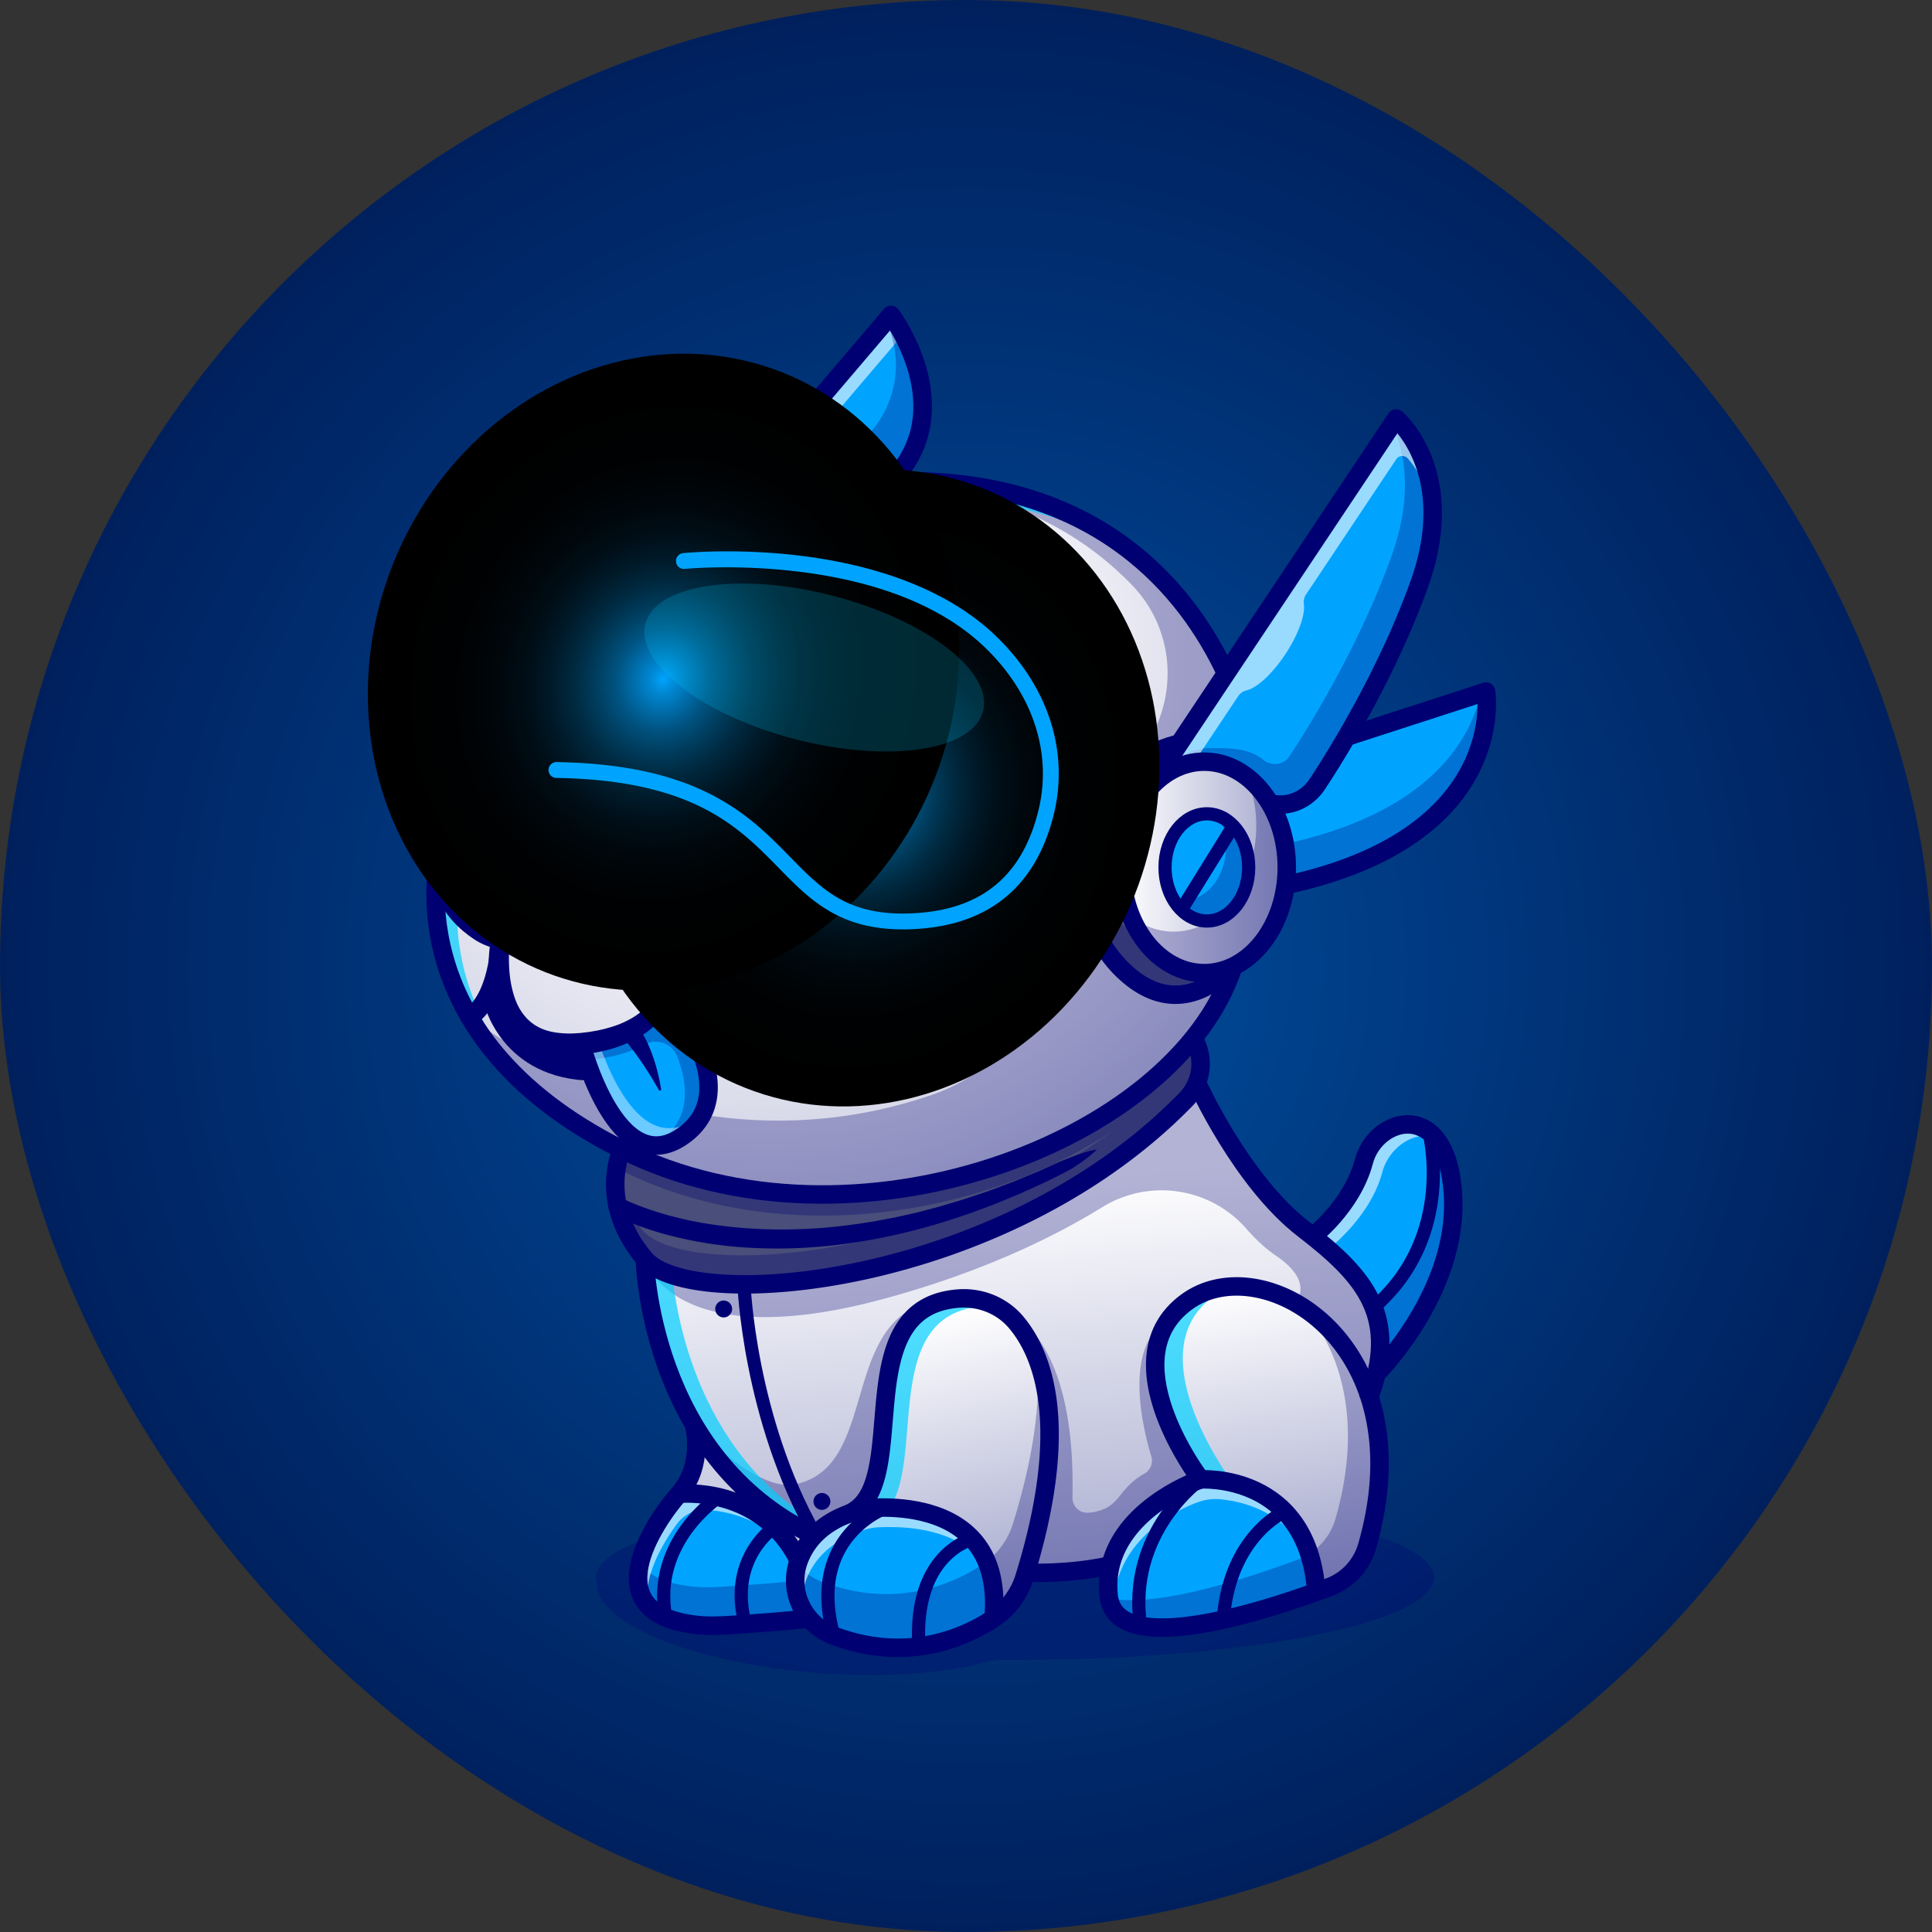 <svg xmlns="http://www.w3.org/2000/svg" xmlns:xlink="http://www.w3.org/1999/xlink" viewBox="0 0 4000 4000"><rect x="0" y="0" width="4000" height="4000" fill="#333333" stroke="none"/><defs><style>.cls-1{isolation:isolate;}.cls-2{fill:url(#Degradado_sin_nombre_19);}.cls-18,.cls-3{fill:#000072;}.cls-3{opacity:0.3;}.cls-4{fill:#494e7a;}.cls-5{fill:url(#linear-gradient);}.cls-6{fill:url(#radial-gradient);}.cls-7{fill:url(#linear-gradient-2);}.cls-8{fill:url(#linear-gradient-3);}.cls-9{fill:url(#linear-gradient-4);}.cls-10{fill:url(#linear-gradient-5);}.cls-11{fill:#00a4ff;}.cls-12,.cls-17{fill:#fff;}.cls-12,.cls-16{opacity:0.6;}.cls-13,.cls-15,.cls-17{opacity:0.7;}.cls-14,.cls-15,.cls-28{fill:#00cfff;}.cls-19,.cls-20,.cls-21,.cls-22,.cls-23,.cls-24{fill:none;}.cls-19{stroke:#00cfff;stroke-width:21.85px;}.cls-19,.cls-23,.cls-24{stroke-miterlimit:10;}.cls-20,.cls-21,.cls-22,.cls-23,.cls-24{stroke:#000072;}.cls-20,.cls-21,.cls-22{stroke-linejoin:round;}.cls-20,.cls-23,.cls-24{stroke-width:38.24px;}.cls-21{stroke-width:27.31px;}.cls-22{stroke-width:38.5px;}.cls-23{stroke-linecap:round;}.cls-25,.cls-27{mix-blend-mode:screen;}.cls-26{fill:url(#radial-gradient-2);}.cls-27{fill:url(#radial-gradient-3);}.cls-28{opacity:0.2;}</style><radialGradient id="Degradado_sin_nombre_19" cx="2000" cy="2000" r="2000" gradientUnits="userSpaceOnUse"><stop offset="0" stop-color="#0051a2"/><stop offset="1" stop-color="#00205d"/></radialGradient><linearGradient id="linear-gradient" x1="2322.28" y1="1795.88" x2="2664.14" y2="1795.88" gradientUnits="userSpaceOnUse"><stop offset="0" stop-color="#fff"/><stop offset="1" stop-color="#a3a7cc"/></linearGradient><radialGradient id="radial-gradient" cx="1587.76" cy="1345.77" r="1487.91" gradientUnits="userSpaceOnUse"><stop offset="0" stop-color="#fff"/><stop offset="0.21" stop-color="#fbfbfd"/><stop offset="0.42" stop-color="#eff0f6"/><stop offset="0.63" stop-color="#dcddeb"/><stop offset="0.83" stop-color="#c0c3dc"/><stop offset="1" stop-color="#a3a7cc"/></radialGradient><linearGradient id="linear-gradient-2" x1="2580.97" y1="2659.57" x2="2682.81" y2="3270.62" xlink:href="#linear-gradient"/><linearGradient id="linear-gradient-3" x1="1911.56" y1="2727.14" x2="2037.98" y2="3327.65" xlink:href="#linear-gradient"/><linearGradient id="linear-gradient-4" x1="2076.24" y1="2451.22" x2="2149.98" y2="3336.19" xlink:href="#linear-gradient"/><linearGradient id="linear-gradient-5" x1="1438.89" y1="2442.23" x2="1610.97" y2="3558.97" xlink:href="#linear-gradient"/><radialGradient id="radial-gradient-2" cx="9216.63" cy="3735.51" r="694.34" gradientTransform="matrix(0.96, 0, 0, 0.87, -7073.58, -1612.64)" gradientUnits="userSpaceOnUse"><stop offset="0" stop-color="#00a4ff"/><stop offset="0.04" stop-color="#008ad6"/><stop offset="0.1" stop-color="#006daa"/><stop offset="0.16" stop-color="#005381"/><stop offset="0.23" stop-color="#003d5e"/><stop offset="0.3" stop-color="#002a41"/><stop offset="0.38" stop-color="#001a29"/><stop offset="0.46" stop-color="#000e17"/><stop offset="0.57" stop-color="#00060a"/><stop offset="0.71" stop-color="#000102"/><stop offset="1"/></radialGradient><radialGradient id="radial-gradient-3" cx="9291.13" cy="3190.25" r="694.34" gradientTransform="matrix(0.96, 0, 0, 0.87, -7559.78, -1378.89)" xlink:href="#radial-gradient-2"/></defs><g class="cls-1"><g id="Layer_1" data-name="Layer 1"><rect class="cls-2" width="4000" height="4000" rx="2000"/><path class="cls-3" d="M2101.53,3096.19c-479.16,0-867.6,76.2-867.6,170.18a35.68,35.68,0,0,0,2.15,11.92c-1.94,82.87,200.91,165.42,456.88,185.21,136.38,10.54,260.6,1.17,348.55-22.32a136.82,136.82,0,0,1,36.06-4.7q11.94.08,24,.07c479.16,0,867.59-76.19,867.59-170.18S2580.69,3096.19,2101.53,3096.19Z"/><path class="cls-4" d="M2553.52,2000.73c-95.16,93.2-174.65,59.49-227.58,9-51.62-49.28-79.65-118-81.56-189.45-6.44-241.4,192.51-279.69,197-280.57l-61.62,92.38.06.05c-35.35,40-57.58,98.55-57.58,163.72,0,120.89,76.53,218.89,170.93,218.89A137.69,137.69,0,0,0,2553.52,2000.73Z"/><path class="cls-4" d="M2478.13,2241.31a105.62,105.62,0,0,1-22.45,34.58c-266.85,274.67-668.8,383.76-915.34,383.22-101.61-.22-176.72-19.07-205.23-52.61-99.86-117.67-47.59-226.49-47.59-226.49,408.89,204.47,959.48,47.15,1183.13-230.47l0,.05A100.8,100.8,0,0,1,2480,2169,102.31,102.31,0,0,1,2478.13,2241.31Z"/><path class="cls-5" d="M2629.12,1663.14c-31.24-52.39-80.52-86.15-135.91-86.15-43.54,0-83.25,20.87-113.35,55.17-35.35,40-57.58,98.55-57.58,163.72,0,120.89,76.53,218.89,170.93,218.89a137.69,137.69,0,0,0,60.31-14c56.05-27,98-90.68,108.22-168.19a278.71,278.71,0,0,0,2.4-36.66C2664.14,1746,2651.08,1700,2629.12,1663.14Zm-130.45,243.69c-19.94,0-38.29-8.63-52.88-23.11-20.54-20.32-33.76-52.11-33.76-87.84,0-61.29,38.79-111,86.64-111,20.82,0,39.83,9.34,54.85,25v.06c19.39,20.32,31.79,51.24,31.79,85.87C2585.31,1857.12,2546.53,1906.83,2498.67,1906.83Z"/><path class="cls-6" d="M2325.94,2009.75c-51.62-49.28-79.65-118-81.56-189.45-5.35-200.54,131-260.9,179.94-276.09.77-.22,1.53-.43,2.24-.65a.64.64,0,0,1,.44-.17c6.72-2,11.47-3.06,13.44-3.44.33,0,.66-.16,1-.22l98.5-147.66-4-2.67c-76.21-161.21-257.41-396.11-665.47-393.05-8.69.06-17.27.22-25.73.55-232,8-376.33,99.26-473.57,211.19l-5.52,6.45c-147.6,174.2-184.69,394.84-261.94,430.3-129.9,59.7-193.11,120.61-193.11,120.61s-43.31,161.65,61.68,340.28a0,0,0,0,0,.05.05c55,93.69,150.89,192.07,315.2,274.23,408.89,204.47,959.48,47.15,1183.13-230.47,37.64-46.6,65.93-96.58,82.87-148.81C2458.36,2093.93,2378.87,2060.22,2325.94,2009.75Zm-912,342.13c-85,59.93-145.63-28-179.45-103.41a609.37,609.37,0,0,1-31.25-87.4c110.57-11.75,157.33-59.71,176.45-104.51,0,0,127.83,148.37,74.24,251C1445.45,2323.75,1432.56,2338.77,1413.93,2351.88Z"/><path class="cls-7" d="M2830.48,3201.18a128,128,0,0,1-77.95,84.56c-8.42,3.17-17.54,6.5-27.26,10-5.68-79.11-32.12-131.44-65.56-166-71.18-73.8-174-66.7-174-66.7S2293.6,2812,2458.68,2694.29c111.55-79.49,312.09-2.63,376.72,198.08C2862.11,2975,2865.66,3078.76,2830.48,3201.18Z"/><path class="cls-8" d="M2123.93,3256c-1,3.22-2,6.56-3,9.83a157.27,157.27,0,0,1-63.86,85.06c7.05-77.9-12.34-129.85-43.86-164.32-48-52.55-124.34-64.35-178-65.33-35.18-.61-60.58,3.44-62,3.66,108.49-79.71-15.24-420.47,212.17-436.48,44.74-3.11,88.83,14.53,117.89,48.67C2157.91,2801.41,2217.78,2946.61,2123.93,3256Z"/><path class="cls-9" d="M2849.82,2844.18a428.39,428.39,0,0,1-14.42,48.19c-29.61-92-87.79-158-152.85-194.81-76.92-43.53-163.45-46.32-223.87-3.27a166.24,166.24,0,0,0-37,35.67c-94.23,126.19,64.08,333.06,64.08,333.06a.25.25,0,0,1-.17.06c-5.19,1.8-156.51,55.33-186.17,177.86-90,19.83-175.46,15.08-175.46,15.08,93.85-309.41,34-454.61-20.65-518.91-29-34-72.77-51.62-117.34-48.72a2.19,2.19,0,0,0-.55.05c-227.41,16-103.68,356.77-212.17,436.48h-.06a79,79,0,0,1-18.57,10.1c-28.84,11-50.53,25.73-66.7,42.17-.66.71-1.37,1.37-2,2.08-118.54-56.16-197-141.7-249-229.71a.75.75,0,0,0-.11-.16c-98.66-167.11-101.66-342.9-101.66-342.9a.19.19,0,0,0,.05.11c28.62,33.49,103.68,52.28,205.18,52.5,246.54.54,648.49-108.55,915.34-383.22a105.62,105.62,0,0,0,22.45-34.58S2569.31,2445,2699.21,2545c6.34,4.87,12.56,9.73,18.57,14.53,60.2,48,105,93,126.19,147.44C2859.27,2746.29,2862.27,2790.49,2849.82,2844.18Z"/><path class="cls-10" d="M1685.87,3179.27a150.94,150.94,0,0,0-32.07,51.84c-14.2-28.62-31.41-51.4-50.09-69.49-36.93-35.89-79.59-53.48-115.81-61.94-46.33-10.87-82.16-6.78-82.16-6.78,53.86-60.91,31-143.5,31-143.5C1488.72,3037.46,1567.27,3123.06,1685.87,3179.27Z"/><path class="cls-11" d="M2938,1210.55c-44,122-103.35,234.9-150.06,314.87-25.73,44.14-47.58,78.28-60.86,98.38a94.16,94.16,0,0,1-44.9,36.22,86.34,86.34,0,0,1-33.49,5.79,90.34,90.34,0,0,1-19.61-2.67c-31.24-52.39-80.52-86.15-135.91-86.15-43.54,0-83.25,20.87-113.35,55.17l-.06-.05,55.34-82.93,6.28-9.45,98.5-147.66,350.7-525.68S3022.33,977,2938,1210.55Z"/><path class="cls-11" d="M2661.74,1832.54a278.71,278.71,0,0,0,2.4-36.66c0-49.87-13.06-95.92-35-132.74a90.34,90.34,0,0,0,19.61,2.67c31.52.88,61-15.67,78.39-42,13.28-20.1,35.13-54.24,60.86-98.38l288.76-93.63S3126.34,1732.84,2661.74,1832.54Z"/><path class="cls-11" d="M2585.31,1795.88c0,61.24-38.78,110.95-86.64,110.95-19.94,0-38.29-8.63-52.88-23.11-20.54-20.32-33.76-52.11-33.76-87.84,0-61.29,38.79-111,86.64-111,20.82,0,39.83,9.34,54.85,25v.06C2572.91,1730.33,2585.31,1761.25,2585.31,1795.88Z"/><path class="cls-11" d="M1844.73,996.9c-232,8-376.33,99.26-473.57,211.19L1844.73,652.2S1992.22,847.6,1844.73,996.9Z"/><path class="cls-12" d="M1550.36,1067.08l319.13-374.61c-13.32-25.1-24.76-40.27-24.76-40.27l-473.57,555.89C1418.28,1153.85,1476.51,1104.49,1550.36,1067.08Z"/><path class="cls-11" d="M1413.93,2351.88c-137,96.58-210.7-190.81-210.7-190.81,110.57-11.75,157.33-59.71,176.45-104.51C1379.68,2056.56,1550.88,2255.3,1413.93,2351.88Z"/><path class="cls-11" d="M2725.27,3295.74c-52.83,19.06-123.68,42.22-192.62,57.52-64.13,14.26-126.63,21.69-171.42,12.56v-.05c-37.15-7.49-62.17-26.39-65.83-62.17a183.79,183.79,0,0,1,4-62.66c29.66-122.53,181-176.06,186.17-177.86a.25.25,0,0,0,.17-.06s102.8-7.1,174,66.7C2693.15,3164.3,2719.59,3216.63,2725.27,3295.74Z"/><path class="cls-11" d="M2057.06,3350.91c-35.12,23.05-88.06,49.44-154.59,57.85-51.35,6.56-110.73,2.4-176.29-22.23a123.09,123.09,0,0,1-50.74-35.62c-27.43-32.18-37.37-77.41-21.64-119.8a150.94,150.94,0,0,1,32.07-51.84c.65-.71,1.36-1.37,2-2.08,16.17-16.44,37.86-31.13,66.7-42.17a79,79,0,0,0,18.57-10.1h.06c1.42-.22,26.82-4.27,62-3.66,53.64,1,130,12.78,178,65.33C2044.72,3221.06,2064.11,3273,2057.06,3350.91Z"/><path class="cls-11" d="M1675.44,3350.91c-36.71,4.26-92,8.58-132.53,11.42-9,.65-17.26,1.2-24.42,1.69-25.67,1.75-51.51,3-77,.11-25.79-2.9-46.6-8.19-63.21-15.35-122-52.44-17.48-205.13,27.48-255.88,0,0,35.83-4.09,82.16,6.78,36.22,8.46,78.88,26.05,115.81,61.94,18.68,18.09,35.89,40.87,50.09,69.49C1638.07,3273.5,1648,3318.73,1675.44,3350.91Z"/><path class="cls-11" d="M2725.27,3295.74c-52.83,19.06-123.68,42.22-192.62,57.52-64.13,14.26-126.63,21.69-171.42,12.56v-.05c-37.15-7.49-62.17-26.39-65.83-62.17a183.79,183.79,0,0,1,4-62.66c29.66-122.53,181-176.06,186.17-177.86a.25.25,0,0,0,.17-.06s102.8-7.1,174,66.7C2693.15,3164.3,2719.59,3216.63,2725.27,3295.74Z"/><path class="cls-11" d="M2849.82,2844.18c12.45-53.69,9.45-97.89-5.85-137.17-21.14-54.46-66-99.47-126.19-147.44,0,0,81.56-62.38,106.14-155.25,16.17-61,85.39-99.31,134.44-61.13,25.62,19.89,45.73,60.64,49.93,129.91C3020.47,2673.47,2852.33,2841.67,2849.82,2844.18Z"/><path class="cls-3" d="M2553.52,2000.73c-16.94,52.23-45.23,102.21-82.87,148.81C2247,2427.16,1696.41,2584.48,1287.52,2380c-164.31-82.16-260.19-180.54-315.2-274.23,3.06,2.46,101.83,81.34,262.16,142.69,33.82,75.39,94.45,163.34,179.45,103.41,18.63-13.11,31.52-28.13,40-44.3,138.69,22.05,299.57,18.72,472-39.43,156.82-52.9,263.6-200.06,265.83-365.55,1.88-140.12,46.3-306.13,232.61-358.39-48.89,15.19-185.29,75.55-179.94,276.09,1.91,71.4,29.94,140.17,81.56,189.45C2378.87,2060.22,2458.36,2093.93,2553.52,2000.73Z"/><path class="cls-3" d="M2538.45,1394.27l-96.85,145.2-.58.37a137.76,137.76,0,0,0-14,3.55.64.64,0,0,0-.44.17c-.71.22-1.47.43-2.24.65a264.54,264.54,0,0,0-79.75,41.08c1.75-2.4,25.51-40,25.84-40.09h0c70.81-103.06,61-242.34-25.51-332.59-109.12-113.79-281.16-212.78-545.46-210.79-8.69,0-17.26.21-25.73.54-.55,0-1,.06-1.58.06,23.21-2.73,47.36-4.65,72.6-5.52,8.46-.33,17-.49,25.73-.55,408.06-3.06,589.26,231.84,665.47,393.05Z"/><path class="cls-3" d="M2484.71,2216.38c.17-1.26.31-2.52.44-3.79.16-1.55.27-3.11.35-4.67.07-1.15.15-2.31.17-3.46,0-2.6,0-5.19-.11-7.79,0-.66-.13-1.32-.18-2-.16-2.12-.37-4.25-.67-6.37-.13-.95-.3-1.9-.46-2.85-.33-1.94-.72-3.86-1.16-5.78-.2-.86-.38-1.72-.61-2.58-.7-2.72-1.49-5.43-2.44-8.11-.62-1.75-1.31-3.5-2-5.24h0a100.64,100.64,0,0,0-7.3-14.16l0-.05C2247,2427.16,1696.41,2584.48,1287.52,2380c0,0-11.33,23.74-13.33,60.95l0-.13c0,.56,0,1.16-.06,1.73-.07,1.44-.11,2.89-.15,4.37s0,3-.06,4.47,0,3,0,4.47.09,3.23.16,4.87.12,3,.22,4.49c.11,1.78.27,3.6.44,5.43.1,1.15.15,2.26.27,3.42a1,1,0,0,0,0-.17c4,38.23,19.4,84.66,60.08,132.59,28.51,33.54,103.62,52.39,205.23,52.61,246.54.54,648.49-108.55,915.34-383.22a106.48,106.48,0,0,0,27.63-51.44h0c.25-1.16.43-2.34.64-3.51C2484.23,2219.42,2484.5,2217.9,2484.71,2216.38ZM1534.88,2599c-101.61-.22-176.72-19.07-205.24-52.61-27-31.83-42.85-63-51.64-91.55,4-19.58,9.52-31.14,9.52-31.14,329.29,164.66,750.44,94.65,1018.76-83.83C2053.19,2523.79,1740.18,2599.47,1534.88,2599Z"/><path class="cls-3" d="M1985.39,2688.44c-227.41,16-103.68,356.77-212.17,436.48h-.06a79,79,0,0,1-18.57,10.1c-28.84,11-50.53,25.73-66.7,42.17-.66.71-1.37,1.37-2,2.08-118.54-56.16-197-141.7-249-229.71,4.37,4.75,127.72,139.9,209.44,123.4C1835.33,3034.94,1721.05,2684.34,1985.39,2688.44Z"/><path class="cls-3" d="M2485.73,3063a.25.25,0,0,1-.17.06c-5.19,1.8-156.51,55.33-186.17,177.86-90,19.83-175.46,15.08-175.46,15.08,93.85-309.41,34-454.61-20.65-518.91-29-34-72.77-51.62-117.34-48.72,12.59-1.67,243.83-25.91,234.52,412.21-.36,16.61,12.54,31,29.14,31.34,8.54.2,19.05-1.29,31.71-5.88,38.41-13.85,37.82-46.73,88.33-75.21a30.55,30.55,0,0,0,14-35.47c-19.21-63.83-58.93-232.49,38.05-285.42C2327.42,2856.15,2485.73,3063,2485.73,3063Z"/><path class="cls-3" d="M2146.31,2800.85c8.71,82.33-.57,193.74-46.13,343.94-1,3.22-2,6.55-3,9.83a157.44,157.44,0,0,1-63.86,85.06c-35.13,23.05-88.06,49.43-154.6,57.85-51.35,6.55-110.73,2.4-176.28-22.24a123.12,123.12,0,0,1-45.55-29.87c-11,39.53-.68,80.47,24.69,110.23a123,123,0,0,0,50.75,35.62c65.55,24.64,124.93,28.79,176.28,22.23,66.54-8.41,119.47-34.8,154.6-57.85a157.33,157.33,0,0,0,63.86-85.05c1-3.28,2-6.61,3-9.84C2202.13,3023.2,2183.54,2882.51,2146.31,2800.85Z"/><path class="cls-3" d="M1646.37,3273.26c-35.16,3.57-79.73,7-113.81,9.4-9,.65-17.26,1.2-24.42,1.69-25.67,1.75-51.51,3-77,.11-25.79-2.9-46.6-8.2-63.21-15.35-20-8.59-33.87-19.89-43-33-10.55,45.55-1.36,89.15,53.3,112.64,16.61,7.16,37.42,12.45,63.21,15.35,25.51,2.89,51.35,1.64,77-.11,7.16-.49,15.41-1,24.42-1.69,40.48-2.84,95.82-7.16,132.53-11.42A121,121,0,0,1,1646.37,3273.26Z"/><path class="cls-3" d="M2835.4,2892.37c-27.21-84.51-78.55-147-137.16-185.13,30.19,34.43,55.33,77.32,71.71,128.2,26.72,82.65,30.27,186.39-4.91,308.81a128,128,0,0,1-78,84.56c-8.41,3.17-17.53,6.51-27.25,10-52.83,19.07-123.68,42.23-192.62,57.52-63.95,14.22-126.27,21.64-171,12.64,5.54,32.3,29.82,49.7,65.06,56.8v.05c44.79,9.13,107.29,1.7,171.42-12.56,68.94-15.3,139.79-38.46,192.62-57.52,9.72-3.5,18.84-6.83,27.26-10a128,128,0,0,0,77.95-84.56C2865.66,3078.76,2862.11,2975,2835.4,2892.37Z"/><path class="cls-3" d="M2849.82,2844.18a428.39,428.39,0,0,1-14.42,48.19c-29.61-92-87.79-158-152.85-194.81,19.12-27.36,13.6-61-41.85-98.54-21.23-14.39-41.59-33.75-60.47-55.28-75-85.57-201-104.21-297.89-44.5-101,62.24-247.39,133.61-447,188.38-441.83,121.27-498.91-76.26-500.17-81,28.62,33.49,103.68,52.28,205.18,52.5,246.54.54,648.49-108.55,915.34-383.22a105.62,105.62,0,0,0,22.45-34.58S2569.31,2445,2699.21,2545c6.34,4.87,12.56,9.73,18.57,14.53,60.2,48,105,93,126.19,147.44C2859.27,2746.29,2862.27,2790.49,2849.82,2844.18Z"/><path class="cls-3" d="M3008.29,2473.1c-3.7-61-19.77-99.93-41.07-121.91.94,7.84,1.72,16,2.24,24.61,8.73,143.48-64.17,272.33-119.7,348.47,10,34.93,10.72,73.93.06,119.91C2852.33,2841.67,3020.47,2673.47,3008.29,2473.1Z"/><path class="cls-3" d="M1381.41,2058.62l0,0-.86-1-.15-.17-.69-.82c-.68,1.59-1.4,3.19-2.15,4.78-.22.47-.45.94-.68,1.41-.56,1.15-1.13,2.31-1.73,3.46-.26.51-.53,1-.81,1.54-.63,1.19-1.29,2.38-2,3.58-.23.41-.46.83-.71,1.25-1.92,3.29-4,6.58-6.28,9.85l-.35.48c-1,1.46-2.09,2.91-3.19,4.36l-.72.94c-1,1.34-2.12,2.69-3.24,4l-.7.85c-1.33,1.57-2.7,3.14-4.13,4.69-27.4,29.73-73.33,55.18-149.79,63.3,0,0,26.11,101.72,76.1,163.79-35.38-59.69-53.73-131.17-53.73-131.17,46.13-4.9,81.15-16.11,107.69-30.76,25.57-14.11,58-3.35,68.64,23.88,23.44,60.28,29,130.47-37,177a132.58,132.58,0,0,1-12.13,7.64c18.72,1.55,39.1-4,61.13-19.55C1542.76,2261,1398.93,2079.81,1381.41,2058.62Z"/><path class="cls-3" d="M2629.12,1663.14c-13-21.89-29.29-40.47-47.77-54.75A268.2,268.2,0,0,1,2600.9,1710a278.71,278.71,0,0,1-2.4,36.66,264.35,264.35,0,0,1-13.43,55.41c-2.39,55.57-36.65,100.22-79.84,104.38a155.33,155.33,0,0,1-14.95,8.41,137.82,137.82,0,0,1-60.31,14c-32.24,0-62.4-11.44-88.13-31.32,28.59,69.69,85.63,117.24,151.37,117.24a137.69,137.69,0,0,0,60.31-14c56.05-27,98-90.68,108.22-168.19a278.71,278.71,0,0,0,2.4-36.66C2664.14,1746,2651.08,1700,2629.12,1663.14Z"/><path class="cls-3" d="M2553.52,1710V1710a82.54,82.54,0,0,0-30.57-20.53,132.62,132.62,0,0,1,15.5,63.06c0,61.23-38.79,110.94-86.64,110.94a69.23,69.23,0,0,1-24.3-4.51,106,106,0,0,0,18.28,24.81c14.59,14.48,32.94,23.11,52.88,23.11,47.86,0,86.64-49.71,86.64-110.95C2585.31,1761.25,2572.91,1730.33,2553.52,1710Z"/><path class="cls-3" d="M2493.21,2014.77c-51.88,0-98.33-29.64-129.68-76.38-21.22-9.14-40.21-23.18-56.64-38.85a259.83,259.83,0,0,1-62.52-94.26c0,5-.13,9.88,0,15,1.91,71.4,29.94,140.17,81.56,189.45,52.93,50.47,132.42,84.18,227.58-9A137.69,137.69,0,0,1,2493.21,2014.77Z"/><path class="cls-3" d="M3076.74,1431.79l-10.94,3.55c-21.79,96.56-105.42,246.68-406,312.16a276.14,276.14,0,0,1,1.93,85C3126.34,1732.84,3076.74,1431.79,3076.74,1431.79Z"/><path class="cls-3" d="M2890.62,866.39l-8.22,12.34c26,56.28,43.95,146.88-1.86,273.79-44,122-103.35,234.89-150.06,314.87-25.73,44.14-47.58,78.28-60.85,98.38-.08.12-.16.25-.25.37-11.9,17.8-36.83,20.72-53.48,7.25-31.7-25.64-72.68-24.52-112.91-24.52-25.08,0-90.94,16.39-123.19,83.24h0l.06.05c30.1-34.3,69.81-55.17,113.35-55.17,34.4,0,66.43,13,93.26,35.45,1.1.92,2.17,1.91,3.25,2.86,1.42,1.24,2.83,2.48,4.22,3.77,1.11,1,2.2,2.13,3.29,3.2,1.32,1.3,2.63,2.6,3.92,4,1,1.1,2.09,2.23,3.13,3.37q1.93,2.12,3.82,4.31c1,1.13,1.94,2.27,2.89,3.44,1.3,1.57,2.56,3.18,3.81,4.8.87,1.12,1.74,2.24,2.58,3.38,1.37,1.86,2.7,3.76,4,5.68.67,1,1.37,1.93,2,2.92,2,2.94,3.87,5.94,5.7,9a90.34,90.34,0,0,0,19.61,2.67c2.6.08,5.18,0,7.74-.17l1.89-.15a86.08,86.08,0,0,0,15.47-2.73l.74-.21q3.88-1.1,7.65-2.53h0a94.42,94.42,0,0,0,44.9-36.21c13.28-20.1,35.13-54.24,60.86-98.38,46.71-80,106-192.89,150.06-314.87C3022.33,977,2890.62,866.39,2890.62,866.39Z"/><path class="cls-3" d="M1844.73,652.2l-10.65,12.5c.33.69.65,1.38,1,2.08,57.21,122.67-14.58,266.24-146.62,296-80.17,18.08-178.77,72.57-317.28,245.29h0c97.24-111.93,241.56-203.22,473.57-211.19C1992.22,847.6,1844.73,652.2,1844.73,652.2Z"/><g class="cls-13"><path class="cls-14" d="M1016.82,2143.24a0,0,0,0,1-.05,0c-105-178.63-61.68-340.28-61.68-340.28S1018.3,1742,1148.2,1682.3c77.24-35.46,114.34-256.1,261.94-430.31l5.52-6.44c97.23-111.93,241.56-203.22,473.56-211.19,8.47-.33,17-.49,25.73-.55,209.18-1.57,358.72,59.4,465.09,140.9-107.85-99.52-269.41-180.16-509.58-178.36-8.69.06-17.27.22-25.73.55-232,8-376.33,99.26-473.57,211.19l-5.52,6.45c-147.6,174.2-184.69,394.84-261.94,430.3-129.9,59.7-193.11,120.61-193.11,120.61s-43.31,161.65,61.68,340.28a0,0,0,0,0,.05.05c34.63,59,85.47,119.81,159.37,177.29C1081.2,2237,1044,2189.55,1016.82,2143.24Z"/></g><g class="cls-13"><path class="cls-14" d="M1491.5,2949.56a.48.48,0,0,0-.11-.16c-72.62-123-93.39-250.63-99.31-309.47-25.75-8.51-45.25-19.67-56.92-33.32a.19.19,0,0,1-.05-.11s3,175.79,101.66,342.9a.75.75,0,0,1,.11.16c51.95,88,130.45,173.55,249,229.71.65-.71,1.36-1.37,2-2.08a162,162,0,0,1,18.17-15.79C1606.55,3105.82,1538.23,3028.72,1491.5,2949.56Z"/></g><path class="cls-15" d="M1835.22,3121.26c2,0,4.19.12,6.31.19,74-104.95-18.84-401.71,193-416.62a145.18,145.18,0,0,1,30.59,1.15,144.08,144.08,0,0,0-79.76-17.54c-227.41,16-103.68,356.77-212.17,436.48C1774.64,3124.7,1800,3120.65,1835.22,3121.26Z"/><path class="cls-15" d="M2552.59,3070.18v.05c-37.86-9.23-66.86-7.21-66.86-7.21S2293.6,2812,2458.68,2694.29c26.61-19,58.29-28.9,91.94-30.54a159.3,159.3,0,0,0-37.31,19.61C2348.23,2801,2552.59,3070.18,2552.59,3070.18Z"/><path class="cls-12" d="M1669,3271.54a150.94,150.94,0,0,1,32.07-51.84c.65-.71,1.36-1.37,2-2.08,16.17-16.44,37.85-31.14,66.7-42.17h0A121.58,121.58,0,0,1,1820.6,3162c8.41-.33,18.44-.5,29.84-.31,53.64,1,130,12.79,178,65.34a158,158,0,0,1,23.24,33.25c-7.64-30.7-21.21-54.83-38.45-73.68-48-52.55-124.34-64.35-178-65.33-35.18-.61-60.58,3.44-62,3.66h-.06a79,79,0,0,1-18.57,10.1c-28.84,11-50.53,25.73-66.7,42.17-.66.71-1.37,1.37-2,2.08a150.94,150.94,0,0,0-32.07,51.84,119.18,119.18,0,0,0,9.67,103A118.4,118.4,0,0,1,1669,3271.54Z"/><path class="cls-12" d="M1674.64,3351l.8-.09c-.57-.66-1.08-1.37-1.63-2C1674.08,3349.58,1674.35,3350.29,1674.64,3351Z"/><path class="cls-12" d="M1401.82,3154.79a71.14,71.14,0,0,1,63.24-28.73,288.38,288.38,0,0,1,42.11,6.6c36.22,8.47,78.88,26.06,115.81,62a239.6,239.6,0,0,1,30.78,36.62.56.56,0,0,0,0-.12c-14.2-28.62-31.41-51.4-50.09-69.49-36.93-35.89-79.59-53.48-115.81-61.94-46.33-10.87-82.16-6.78-82.16-6.78-39.6,44.7-125.4,168.47-61.92,233.18C1328.39,3272.15,1368.11,3200.65,1401.82,3154.79Z"/><path class="cls-12" d="M2311.1,3281.13c29.66-122.53,162.52-168.65,167.71-170.46l.18-.06a103.27,103.27,0,0,1,46-6.66c35.45,3.1,98.19,16,146.41,66,18.5,19.13,34.83,43.73,46.71,75.25-11.17-51.69-32.71-88.84-58.42-115.44-71.18-73.8-174-66.7-174-66.7a.25.25,0,0,1-.17.06c-5.19,1.8-156.51,55.33-186.17,177.86a183.79,183.79,0,0,0-4,62.66c1.26,12.27,5.08,22.51,11,31A181.78,181.78,0,0,1,2311.1,3281.13Z"/><path class="cls-12" d="M2890.62,866.39l-350.7,525.68-98.5,147.66-6.28,9.45-55.34,82.93.06.05c25.1-28.61,56.9-47.82,92-53.43l78.58-117.8,12.81-19.2a30.22,30.22,0,0,1,18.14-12.55c21.21-5.11,53.17-34.29,80.31-75.5,26.75-40.63,40.9-81,37.77-102.67a29.53,29.53,0,0,1,4.76-20.6L2890.7,950.94a15.19,15.19,0,0,1,24.13-1.56c14.65,17.07,37.61,49.76,51.07,98.68C2960.8,925.37,2890.62,866.39,2890.62,866.39Z"/><path class="cls-12" d="M2969.12,2353.25c-44.52-10.93-94.06,23.92-107.45,74.34-24.58,92.87-111.71,158.75-111.71,158.75-10.16-8.9-20.87-17.75-32.18-26.77,0,0,81.56-62.38,106.14-155.25,16.17-61,85.39-99.31,134.44-61.13A87.61,87.61,0,0,1,2969.12,2353.25Z"/><g class="cls-16"><path class="cls-17" d="M1381.87,2059.19c-1.4-1.7-2.19-2.63-2.19-2.63-1.42,3.33-3,6.68-4.75,10C1377.38,2064.15,1379.68,2061.68,1381.87,2059.19Z"/><path class="cls-17" d="M1440.47,2315.89c-108.85,76.76-177.76-89-201.47-160.3-11.12,2.26-23,4.12-35.77,5.48,0,0,73.75,287.39,210.7,190.81,20.26-14.29,33.74-30.82,42.06-48.61A145.31,145.31,0,0,1,1440.47,2315.89Z"/></g><path class="cls-18" d="M1930.16,1968c-409.61,49.57-235.28-313.73-826.46-323.12,93.14-42.78,128-355.08,368.79-530.22,0,0,386.83-60,631.61,176,110.88,106.92,160.45,264,122.24,413.28C2197.81,1815.31,2113.93,1945.72,1930.16,1968Z"/><path class="cls-19" d="M1415.92,1161.55s417.11-42.67,634.81,167.25c98.61,95.09,148.18,224.2,114.2,356.91-25.37,99.07-89,209.59-266.38,221.11-325.8,21.15-220.6-304.24-746.37-312.6"/><path class="cls-20" d="M2536,1389.39c-76.23-161.18-257.42-396.12-665.49-393-620.42,4.69-636.81,588.81-766.74,648.51s-193.15,120.57-193.15,120.57S809.9,2141.19,1287.5,2380s1148.35-15.8,1266-379.26"/><ellipse class="cls-20" cx="2493.21" cy="1795.87" rx="170.91" ry="218.9"/><path class="cls-20" d="M2379.83,1632.13l510.79-765.71S3022.32,977,2938,1210.57c-68.29,189.23-173.48,356.56-210.93,413.23-17.39,26.32-46.84,42.88-78.37,42a91.37,91.37,0,0,1-19.63-2.69"/><path class="cls-20" d="M2788,1525.43l288.76-93.62s49.57,301-415.06,400.74"/><ellipse class="cls-21" cx="2498.67" cy="1795.87" rx="86.62" ry="110.95"/><line class="cls-21" x1="2553.49" y1="1709.96" x2="2445.77" y2="1883.7"/><path class="cls-20" d="M2441.46,1539.74s-203.59,36.38-197.06,280.59c1.91,71.35,29.91,140.16,81.56,189.43,52.91,50.48,132.42,84.18,227.53-9"/><path class="cls-22" d="M1365.65,1214.51,1844.7,652.2s147.5,195.4,0,344.69"/><path class="cls-18" d="M1221.75,1881.57c-22.85,31.12-63.31,67.27-132.65,82.43-37.13,8.13-76.08,1.48-107.76-19.52-29.28-19.41-63.15-50.59-79.54-97,.38-50.53,8.79-82,8.79-82s12.51-12.07,37.92-30.75c0,0,145.84-23.54,258.11,56.58C1235.69,1812,1242.89,1852.78,1221.75,1881.57Z"/><path class="cls-18" d="M1392.44,1970.58c6.83,13.1,9.91,27.51,10.83,42.19a129.39,129.39,0,0,1-5.16,44.31c-8.46,29.33-28.3,55.05-51.8,74.18-23.79,19.18-51.46,31.6-79.33,40-7,2.08-14,3.65-21.08,5.45-7.06,1.34-14.13,2.85-21.2,4-7.11,1-14.09,2.13-21.31,2.89-7.35.51-14.6,1.38-22,1.55-14.88.23-30-.23-45.29-3.48a149.7,149.7,0,0,1-44.75-15.67,127,127,0,0,1-37.83-30.43,158.54,158.54,0,0,1-24.86-40.39c-12-28.65-16.14-58.44-17-87.29a366.1,366.1,0,0,1,1.85-43q1.1-10.66,2.85-21.23c1.17-7.16,2.42-13.83,4.3-21.52a18.84,18.84,0,0,1,36.95,7.09l-.12.88c-.81,5.59-1.62,12.33-2.18,18.6s-.92,12.81-1.29,19.21a350.14,350.14,0,0,0,.35,38.22c1.51,25.19,6.54,49.72,15.72,71.08a112.91,112.91,0,0,0,18,28.29c3.5,4.21,7.65,7.66,11.64,11.27l6.55,4.75c2.16,1.61,4.7,2.71,7,4.12,19,10.73,42.84,14.06,67.18,14.15,6.11,0,12.35-.64,18.53-.89,6.26-.51,12.68-1.46,19-2.15,6.31-.91,12.53-2.11,18.81-3.13,6.12-1.45,12.34-2.67,18.37-4.32,6-1.83,12.1-3.24,17.84-5.46,2.9-1.05,5.87-2,8.72-3.1l8.45-3.59c11-5.08,21.76-10.82,31.27-17.93a134.67,134.67,0,0,0,25.45-24.38,175.37,175.37,0,0,0,18.79-30.05c10.71-21.59,17.79-46.11,22.89-73.43l0-.19a2,2,0,0,1,3.82-.57Z"/><path class="cls-23" d="M1035.15,1951.41s-3.28,116.27-62.91,154.34"/><path class="cls-24" d="M1203.22,2161.09s73.75,287.38,210.71,190.81-34.26-295.32-34.26-295.32"/><path class="cls-18" d="M1317.08,2121.51c1.6,1.8,2.48,2.84,3.53,4.22l2.89,3.9c1.84,2.57,3.63,5.15,5.22,7.79,3.3,5.25,6.23,10.6,9,16a291.32,291.32,0,0,1,13.88,33.27c4,11.25,7.32,22.64,10.18,34.11s5.19,23,7,34.59a2.4,2.4,0,0,1-4.41,1.63l0-.07c-3.07-5-5.88-10-8.83-15-3.12-4.9-5.85-9.93-8.92-14.78-6.09-9.72-12.19-19.31-18.58-28.59s-13-18.29-19.61-27c-3.36-4.32-6.65-8.65-10-12.79l-4.94-6.14-4.47-5.25-.71-.84a19.1,19.1,0,0,1,28.85-25Z"/><path class="cls-18" d="M1001.42,2075.42s34.54,160.4,228.35,162.25l-26.55-76.58s-165.64,25.75-173.79-162.34C1029.43,1998.75,1012.38,2060.84,1001.42,2075.42Z"/><path class="cls-20" d="M1287.5,2380s-52.25,108.87,47.62,226.51c97.61,115,743.81,57.21,1120.57-330.63,27.4-28.21,37.48-69.79,24.35-106.86a98.91,98.91,0,0,0-9.36-19.44"/><path class="cls-18" d="M1288.34,2481c1.62.86,4.07,2.1,6.26,3.14s4.56,2.13,6.87,3.19c4.63,2.1,9.39,4.1,14.16,6,9.59,3.85,19.33,7.48,29.22,10.78,19.73,6.73,39.81,12.74,60.24,17.55,40.75,10.06,82.53,16.16,124.49,20a1000.42,1000.42,0,0,0,126.56,3.16c42.28-1.25,84.51-5.63,126.46-11.9,10.46-1.71,21-3,31.43-5l31.32-5.85c10.46-1.82,20.76-4.52,31.16-6.73,10.35-2.4,20.8-4.44,31-7.32l30.88-8.1c10.34-2.53,20.43-6,30.66-8.95,10.18-3.16,20.46-6,30.58-9.31L2030,2471.5l15.18-5.09,15-5.59,30-11.25c10.07-3.58,19.82-8,29.72-12l29.62-12.29c19.64-8.49,38.73-18.15,58.84-25.75,19.81-8.27,40.14-15.55,62.36-19.69a.17.17,0,0,1,.2.13.17.17,0,0,1-.05.15c-16,15.64-34,28.18-52.47,39.65-9.41,5.43-19.06,10.4-28.79,15.2s-19.39,9.73-29.22,14.33l-29.66,13.46c-9.93,4.4-19.7,9.18-29.81,13.16l-30.15,12.44-15.09,6.18-15.29,5.69c-81.39,30.75-165.68,54.84-252,69.21-86.23,14.67-174.55,19.42-262.29,12.07a840.31,840.31,0,0,1-130.43-21.35c-21.5-5.16-42.73-11.6-63.74-18.87-10.51-3.62-20.88-7.77-31.21-12.12-5.16-2.21-10.29-4.48-15.43-6.92-2.57-1.23-5.13-2.42-7.72-3.76s-5-2.55-8.09-4.28a19.11,19.11,0,0,1,18.22-33.6Z"/><path class="cls-20" d="M2478.11,2241.32S2569.3,2445,2699.23,2545s198.42,182.62,133.45,354.69"/><path class="cls-20" d="M2752.55,3285.76a128,128,0,0,0,77.92-84.59c120.61-419.66-214.31-619.12-371.79-506.88-165.06,117.65,27.07,368.74,27.07,368.74s-207.93,70.82-190.37,240.56C2309.23,3437.47,2621.33,3335,2752.55,3285.76Z"/><path class="cls-20" d="M2485.75,3063s221.7-15.29,239.54,232.75"/><path class="cls-20" d="M2717.79,2559.6s81.53-62.43,106.11-155.26,172.08-133.16,184.37,68.74-158.49,371.16-158.49,371.16"/><path class="cls-20" d="M1726.21,3386.55c-62.68-23.55-95.67-92.64-72.42-155.44,13.67-36.92,42.66-73.79,100.78-96.09,140.72-54-8.29-429.75,230.82-446.57,44.72-3.14,88.85,14.53,117.9,48.69,55.21,64.92,115.72,212.54,17.63,528.7a157.4,157.4,0,0,1-63.85,85C1994.79,3391.72,1876.7,3443.08,1726.21,3386.55Z"/><path class="cls-20" d="M1773.16,3124.89s309-50.94,283.91,226"/><path class="cls-20" d="M2123.93,3256s85.51,4.76,175.45-15.1"/><path class="cls-21" d="M2659.72,3129.7s-114.13,49.61-127.08,223.58"/><path class="cls-21" d="M2485.75,3063s-152.85,108-124.5,302.78"/><path class="cls-21" d="M2013.23,3186.56s-122.67,28.94-110.77,222.23"/><path class="cls-21" d="M1835.34,3121.21s-166.75,58-109.13,265.34"/><path class="cls-20" d="M1335.12,2606.5s7.05,409.91,350.79,572.81"/><path class="cls-20" d="M1436.79,2949.42s22.79,82.59-31.06,143.46c-51,57.7-179.1,247,35.72,271.25,25.55,2.89,51.36,1.63,77-.1,39.3-2.64,112-7.86,157-13.14"/><path class="cls-20" d="M1405.73,3092.88s169.9-19.3,248.06,138.23"/><path class="cls-21" d="M1603.71,3161.62s-97.73,63.71-60.79,200.73"/><path class="cls-21" d="M1487.93,3099.69s-139.53,90.91-109.67,249.08"/><path class="cls-21" d="M1540.35,2659.1s10.62,277.59,147.54,518.11"/><path class="cls-21" d="M2958.35,2343.2S3015.64,2558.81,2844,2707"/><circle class="cls-18" cx="1498.27" cy="2710.1" r="17.53" transform="translate(-1477.49 1853.21) rotate(-45)"/><circle class="cls-18" cx="1701.68" cy="3108.56" r="17.53"/><ellipse class="cls-11" cx="1379.98" cy="1458.47" rx="87.5" ry="61.59" transform="translate(-573.08 1924.33) rotate(-60)"/><path class="cls-11" d="M1907.81,1615a385.38,385.38,0,0,0-51.08-9.57,291.66,291.66,0,0,0-50.43-1.5c-8.3.27-16.41,1.6-24.54,2.56l-12,2.45c-2,.47-4,.7-6,1.27l-5.85,1.71c-15.82,3.92-30.52,11-45.11,18.39l-8.5-36.27c1.53.14,2.52.29,3.58.43s2.12.3,3.11.49c2,.36,4,.72,5.93,1.18,3.91.8,7.68,1.85,11.46,2.87a190.74,190.74,0,0,1,21.94,7.88,176,176,0,0,1,39.76,23.52c12,9.67,23.13,20.32,31.84,32.79,9.31,12,15.92,25.65,21.34,39.29a6.69,6.69,0,0,1-11.18,7l-.52-.58c-4.67-5.18-8.65-10.67-13.32-15.54s-9.15-9.78-14.26-14c-4.77-4.58-10.18-8.36-15.25-12.41-2.54-2-5.42-3.62-8.08-5.45l-4-2.66-4.26-2.33a177.75,177.75,0,0,0-35-15.7c-3-1-6.11-1.84-9.14-2.77l-9.21-2.28c-3.08-.63-6.15-1.3-9.19-1.73-1.54-.28-3-.44-4.5-.62-.75-.1-1.47-.2-2.13-.25l-1.67-.15-.69-.06a19.41,19.41,0,0,1-7.82-36.21c17.14-9.71,35.13-18.67,54.52-23.24a96.43,96.43,0,0,1,14.49-3.3l14.66-2.3c9.85-.57,19.68-1.53,29.46-.78a207.25,207.25,0,0,1,57,10.27c18.21,6.23,35.34,14.18,51,25.89a6.73,6.73,0,0,1-5.68,11.91Z"/><g class="cls-25"><ellipse class="cls-26" cx="1788.32" cy="1631.5" rx="667.59" ry="603.08" transform="translate(-384.18 2699.27) rotate(-68.55)"/></g><ellipse class="cls-27" cx="1373.72" cy="1391.66" rx="667.59" ry="603.08" transform="translate(-423.93 2161.27) rotate(-68.55)"/><ellipse class="cls-28" cx="1685.7" cy="1381.97" rx="153.45" ry="361.07" transform="translate(-73.8 2668.65) rotate(-75.52)"/><path class="cls-11" d="M1869.48,1924.17c-132.8,0-193.45-62-257.42-127.4-83.3-85.15-177.71-181.67-460.14-186.16a16.39,16.39,0,0,1,.26-32.78h.26c295.91,4.71,399.68,110.79,483.05,196,68.67,70.2,122.91,125.66,262,116.61,135.55-8.8,217.84-77.1,251.57-208.81,30.7-119.91-9.29-244.21-109.71-341.05-209.6-202.12-617.67-163.17-621.76-162.74a16.39,16.39,0,0,1-3.34-32.61c4.33-.44,107.6-10.68,239.37,4.93,122.46,14.51,292.75,55.22,408.48,166.82,109.15,105.26,152.42,241.13,118.71,372.78-37.17,145.17-131.78,223.69-281.2,233.39Q1884,1924.19,1869.48,1924.17Z"/></g></g></svg>